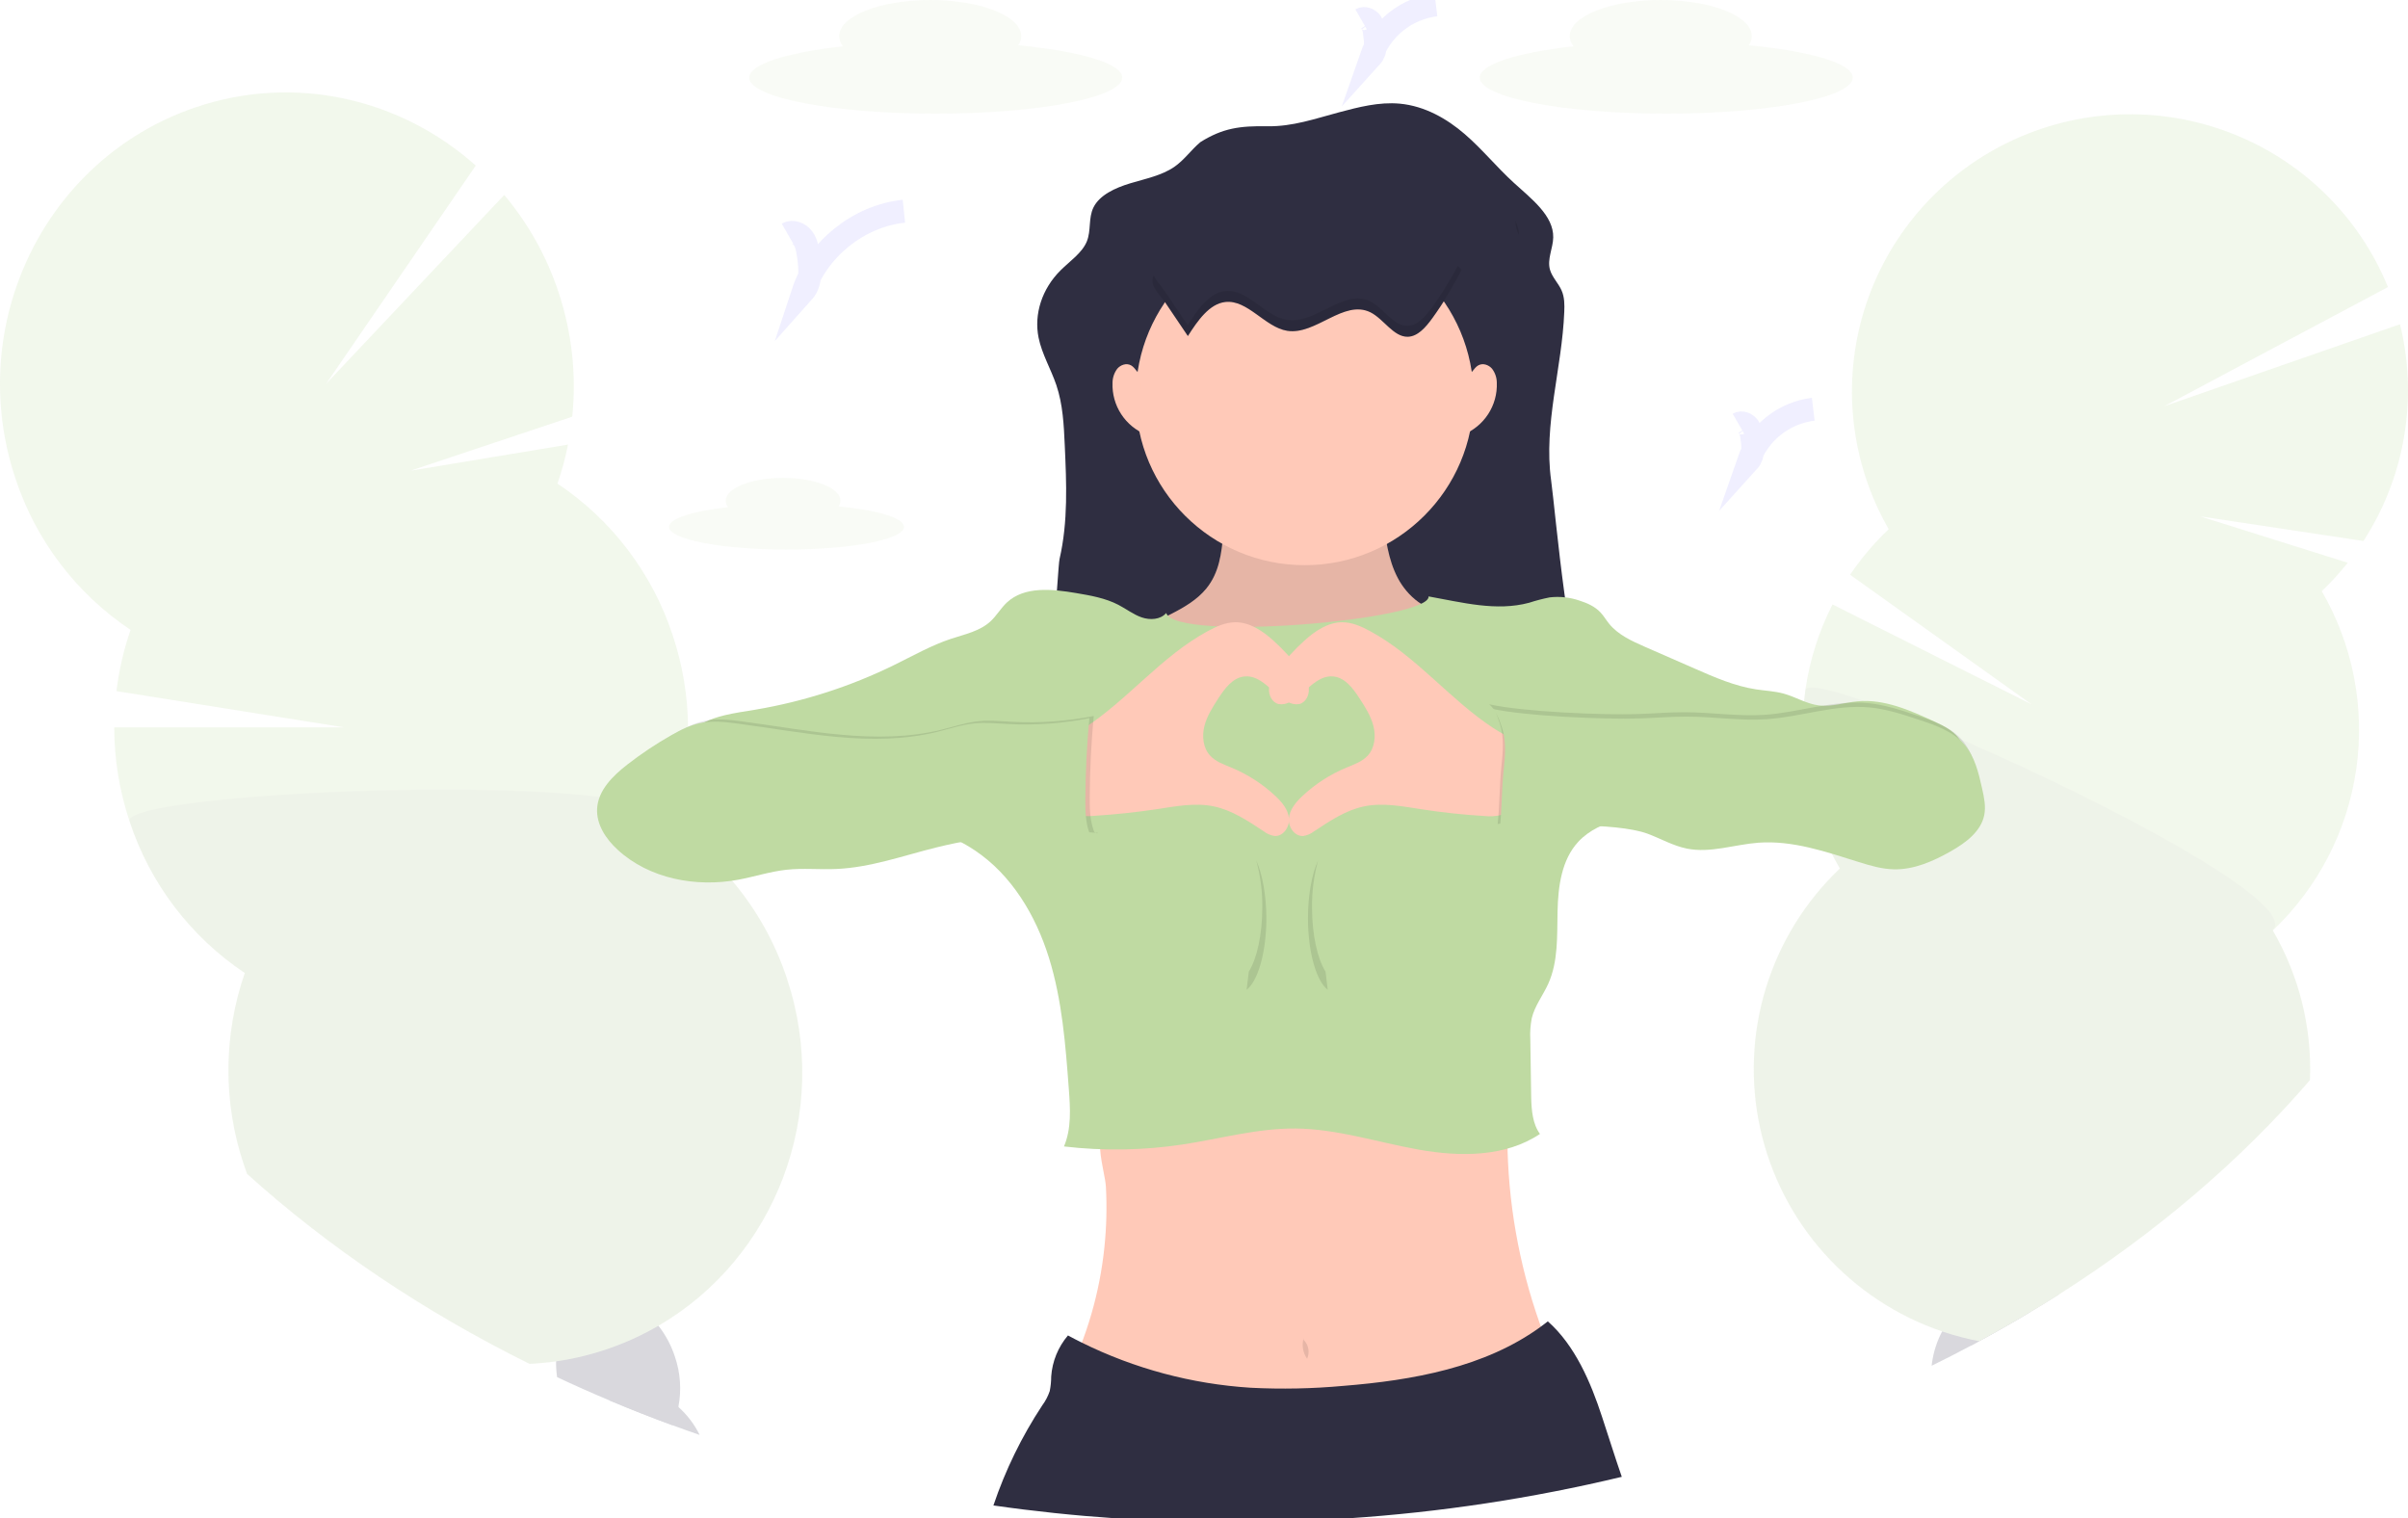 <svg width="314" height="198" viewBox="0 0 314 198" fill="none" xmlns="http://www.w3.org/2000/svg">
<g clip-path="url(#clip0_115_5630)">
<g opacity="0.2">
<path d="M264.696 171.117C262.534 172.415 260.328 173.672 258.079 174.888C257.73 175.076 257.381 175.265 257.032 175.458C255.342 176.361 253.626 177.239 251.883 178.092C251.896 177.955 251.913 177.819 251.934 177.682C252.134 176.266 252.577 174.894 253.245 173.628C253.558 173.023 253.932 172.45 254.36 171.918C256.062 169.8 258.425 168.617 260.84 168.962C262.345 169.192 263.715 169.958 264.696 171.117Z" fill="#3F3D56"/>
<path d="M268.662 167.876C268.619 168.181 268.564 168.48 268.498 168.777C267.249 169.577 265.982 170.357 264.696 171.117C262.534 172.415 260.328 173.672 258.079 174.888C257.73 175.076 257.381 175.265 257.032 175.458C256.613 175.151 256.229 174.799 255.888 174.407C255.248 173.67 254.735 172.833 254.369 171.93C253.604 169.958 253.361 167.823 253.661 165.73C253.962 163.637 254.796 161.657 256.085 159.977C257.802 157.86 260.151 156.677 262.565 157.021C264.98 157.366 266.914 159.165 267.949 161.673C268.736 163.641 268.982 165.782 268.662 167.876Z" fill="#3F3D56"/>
<path d="M270.396 155.933C271.175 150.533 268.45 145.673 264.308 145.08C260.167 144.487 256.178 148.385 255.399 153.786C254.62 159.186 257.345 164.046 261.487 164.639C265.628 165.232 269.617 161.334 270.396 155.933Z" fill="#3F3D56"/>
<path d="M313.625 56.055C312.888 61.221 311.034 66.165 308.189 70.546L286.905 67.337L306.141 73.383C305.099 74.693 303.968 75.931 302.757 77.088C306.825 84.108 308.408 92.287 307.251 100.311C306.094 108.335 302.265 115.739 296.377 121.333C299.819 127.25 301.497 134.021 301.215 140.854C292.166 151.346 281.126 160.758 268.507 168.788C267.252 169.581 265.982 170.357 264.696 171.117C262.534 172.415 260.328 173.672 258.079 174.888C257.338 174.746 256.609 174.583 255.888 174.395C254.993 174.17 254.114 173.908 253.253 173.617C247.353 171.611 242.071 168.124 237.917 163.492C233.763 158.861 230.876 153.241 229.536 147.174C228.196 141.108 228.447 134.8 230.265 128.858C232.083 122.916 235.407 117.542 239.916 113.252C239.55 112.623 239.204 111.984 238.878 111.334C238.78 111.146 238.689 110.958 238.592 110.764C235.948 105.272 234.747 99.201 235.101 93.12L235.144 92.49C235.17 92.15 235.201 91.808 235.236 91.469C235.287 90.99 235.347 90.508 235.416 90.027V89.981C235.976 86.093 237.172 82.323 238.958 78.821L264.908 91.842L241.246 74.945C242.706 72.79 244.394 70.799 246.281 69.004C243.814 64.707 242.259 59.951 241.712 55.031C241.166 50.111 241.639 45.131 243.103 40.4C244.567 35.669 246.99 31.289 250.223 27.53C253.456 23.77 257.429 20.713 261.896 18.546C266.363 16.38 271.229 15.15 276.193 14.934C281.157 14.718 286.112 15.52 290.752 17.291C295.392 19.061 299.617 21.762 303.166 25.226C306.715 28.691 309.513 32.844 311.385 37.43L282.242 52.962L312.956 42.281C314.066 46.787 314.293 51.463 313.625 56.055Z" fill="#BFDAA2"/>
<path opacity="0.1" d="M301.206 140.842C292.157 151.335 281.118 160.747 268.498 168.777C267.249 169.577 265.982 170.357 264.696 171.117C262.534 172.415 260.328 173.672 258.079 174.888C257.338 174.746 256.609 174.583 255.888 174.395C254.993 174.17 254.114 173.908 253.253 173.617C247.353 171.611 242.071 168.124 237.917 163.492C233.763 158.861 230.876 153.241 229.536 147.174C228.196 141.108 228.447 134.8 230.265 128.858C232.083 122.916 235.407 117.542 239.916 113.252C239.55 112.623 239.204 111.984 238.878 111.334C238.78 111.146 238.689 110.958 238.592 110.764C235.948 105.272 234.747 99.201 235.101 93.12L235.144 92.49C235.17 92.15 235.201 91.808 235.236 91.469C235.287 90.99 235.347 90.508 235.416 90.027V89.981C235.639 89.212 238.592 89.859 243.089 91.406L244.039 91.743C245.034 92.099 246.095 92.492 247.211 92.923C249.646 93.858 252.335 94.961 255.173 96.181L255.359 96.261L255.754 96.432C274.835 104.675 299.936 117.902 296.337 121.316C299.791 127.231 301.48 134.005 301.206 140.842Z" fill="black"/>
</g>
<g opacity="0.2">
<path d="M91.234 187.114C90.033 186.7 88.84 186.274 87.656 185.837C84.898 184.826 82.183 183.757 79.511 182.63C80.052 182.192 80.667 181.853 81.327 181.627C83.71 180.812 86.328 181.59 88.459 183.465C89.61 184.494 90.552 185.732 91.234 187.114Z" fill="#3F3D56"/>
<path d="M88.46 183.465C88.297 184.288 88.027 185.085 87.656 185.837C84.898 184.826 82.183 183.757 79.511 182.63C77.186 181.655 74.897 180.638 72.645 179.577C72.546 178.897 72.502 178.21 72.513 177.522C72.523 176.806 72.6 176.092 72.742 175.39C73.314 172.588 74.934 170.356 77.32 169.541C79.705 168.726 82.32 169.504 84.451 171.382C84.968 171.838 85.441 172.34 85.865 172.882C86.804 174.087 87.528 175.445 88.005 176.895C88.727 179.009 88.884 181.273 88.46 183.465Z" fill="#3F3D56"/>
<path d="M79.727 177.278C83.842 175.982 85.768 170.483 84.028 164.997C82.287 159.51 77.54 156.114 73.424 157.41C69.308 158.706 67.382 164.204 69.123 169.691C70.863 175.177 75.611 178.574 79.727 177.278Z" fill="#3F3D56"/>
<path d="M75.127 164.624C79.228 163.334 81.148 157.857 79.415 152.39C77.683 146.924 72.954 143.539 68.854 144.829C64.753 146.119 62.833 151.597 64.566 157.063C66.298 162.529 71.027 165.915 75.127 164.624Z" fill="#3F3D56"/>
<path d="M85.85 172.882C85.055 173.345 84.239 173.779 83.401 174.184C82.052 174.838 80.664 175.409 79.245 175.895C77.95 176.34 76.631 176.712 75.294 177.009C74.365 177.218 73.435 177.388 72.504 177.519C71.349 177.685 70.196 177.793 69.046 177.844C55.222 171.003 42.812 162.634 32.221 153.076C32.07 152.672 31.935 152.264 31.789 151.851C29.074 143.74 29.121 134.963 31.921 126.881C24.839 122.143 19.55 115.181 16.896 107.104C15.575 103.151 14.899 99.013 14.893 94.847H44.855L15.185 90.121C15.515 87.403 16.132 84.728 17.028 82.139C9.945 77.403 4.656 70.443 2.003 62.366C-4.652 42.381 5.81 20.749 25.37 14.039C38.464 9.552 52.313 12.898 62.037 21.592L42.54 50.029L65.753 25.423C68.894 29.16 71.294 33.456 72.825 38.085C74.571 43.313 75.183 48.851 74.621 54.333L53.557 61.374L74.069 57.973C73.728 59.697 73.268 61.397 72.693 63.058C79.775 67.795 85.064 74.755 87.718 82.832C89.004 86.68 89.68 90.704 89.721 94.758V94.79C89.721 95.103 89.721 95.417 89.721 95.731C89.721 95.865 89.721 95.996 89.721 96.13C89.621 100.111 88.906 104.053 87.601 107.817C90.479 109.738 93.078 112.045 95.325 114.672C95.382 114.735 95.437 114.797 95.488 114.863C98.657 118.614 101.076 122.934 102.615 127.59C108.471 145.178 101.058 164.048 85.85 172.882Z" fill="#BFDAA2"/>
<path opacity="0.1" d="M85.85 172.882C85.055 173.345 84.239 173.779 83.401 174.184C82.052 174.838 80.664 175.409 79.245 175.895C77.95 176.34 76.631 176.712 75.294 177.009C74.365 177.218 73.435 177.388 72.505 177.519C71.349 177.685 70.196 177.793 69.046 177.844C55.222 171.003 42.812 162.634 32.221 153.076C32.07 152.672 31.935 152.264 31.79 151.851C29.075 143.74 29.121 134.963 31.921 126.881C24.839 122.143 19.55 115.181 16.896 107.104C15.869 104.02 58.698 101.531 78.206 103.917L78.661 103.974C84.583 104.735 88.219 105.969 87.587 107.797C90.465 109.718 93.064 112.025 95.311 114.652C95.368 114.715 95.422 114.777 95.474 114.843C98.642 118.594 101.061 122.914 102.6 127.57C108.471 145.178 101.058 164.048 85.85 172.882Z" fill="black"/>
</g>
<path opacity="0.1" d="M109.343 66.034C109.499 65.814 109.584 65.551 109.589 65.282C109.589 63.643 106.239 62.317 102.108 62.317C97.977 62.317 94.633 63.654 94.633 65.282C94.638 65.592 94.746 65.893 94.939 66.137C90.341 66.647 87.243 67.608 87.243 68.702C87.243 70.338 94.109 71.664 102.563 71.664C111.017 71.664 117.882 70.338 117.882 68.702C117.88 67.528 114.401 66.519 109.343 66.034Z" fill="#BFDAA2"/>
<path opacity="0.1" d="M228.044 5.903C228.291 5.551 228.428 5.133 228.436 4.703C228.436 2.107 223.121 0 216.564 0C210.007 0 204.691 2.107 204.691 4.703C204.703 5.19 204.875 5.66 205.18 6.04C197.88 6.853 192.962 8.375 192.962 10.119C192.962 12.716 203.833 14.822 217.279 14.822C230.725 14.822 241.596 12.716 241.596 10.119C241.596 8.269 236.072 6.67 228.044 5.903Z" fill="#BFDAA2"/>
<path opacity="0.1" d="M132.779 5.903C133.027 5.551 133.163 5.133 133.171 4.703C133.171 2.107 127.856 0 121.299 0C114.742 0 109.427 2.107 109.427 4.703C109.438 5.19 109.61 5.66 109.916 6.04C102.615 6.853 97.697 8.375 97.697 10.119C97.697 12.716 108.583 14.822 122.014 14.822C135.446 14.822 146.331 12.716 146.331 10.119C146.331 8.269 140.807 6.67 132.779 5.903Z" fill="#BFDAA2"/>
<path opacity="0.1" d="M102.681 30.457C103.35 30.073 104.248 30.44 104.706 31.059C105.164 31.677 105.295 32.484 105.41 33.234C105.664 34.918 105.848 36.854 104.709 38.125C106.571 32.49 111.935 28.171 117.869 27.541" stroke="#6C63FF" stroke-width="3" stroke-miterlimit="10"/>
<path opacity="0.1" d="M177.482 2.517C177.912 2.269 178.492 2.517 178.787 2.902C179.049 3.325 179.203 3.805 179.236 4.301C179.399 5.385 179.522 6.627 178.787 7.437C179.415 5.628 180.541 4.031 182.035 2.828C183.53 1.625 185.333 0.864 187.241 0.633" stroke="#6C63FF" stroke-width="3" stroke-miterlimit="10"/>
<path opacity="0.1" d="M226.688 55.251C227.117 55.003 227.697 55.251 227.992 55.636C228.254 56.059 228.408 56.539 228.441 57.035C228.604 58.118 228.727 59.361 227.992 60.171C228.62 58.362 229.746 56.765 231.24 55.562C232.735 54.359 234.539 53.598 236.446 53.367" stroke="#6C63FF" stroke-width="3" stroke-miterlimit="10"/>
<path d="M156.538 18.525C155.313 19.546 154.449 20.854 153.105 21.775C151.485 22.887 149.36 23.308 147.383 23.904C145.406 24.5 143.378 25.435 142.582 27.057C141.907 28.445 142.296 30.055 141.724 31.475C141.109 32.983 139.513 34.04 138.291 35.258C135.877 37.658 134.804 40.959 135.43 44.037C135.862 46.166 137.044 48.133 137.745 50.211C138.603 52.754 138.723 55.419 138.843 58.056C139.067 63.007 139.287 68.007 138.168 72.878C137.882 74.101 137.11 92.695 135.614 92.658C139.584 92.319 143.578 92.281 147.569 92.242L207.36 91.671C204.605 88.08 202.845 66.855 202.262 62.622C201.255 55.325 203.692 48.019 203.978 40.673C204.018 39.727 204.018 38.755 203.626 37.866C203.215 36.934 202.391 36.138 202.116 35.172C201.721 33.79 202.514 32.373 202.539 30.953C202.591 28.103 199.679 25.916 197.37 23.804C195.144 21.772 193.293 19.463 190.996 17.482C188.699 15.501 185.812 13.822 182.528 13.517C179.83 13.269 177.15 13.967 174.566 14.657C171.485 15.478 168.559 16.516 165.289 16.464C161.681 16.402 159.458 16.701 156.538 18.525Z" fill="#2F2E41"/>
<g opacity="0.1">
<path d="M197.722 29.753C197.805 30.065 197.926 30.366 198.082 30.648C198.044 30.007 197.888 29.378 197.622 28.793C197.609 29.116 197.643 29.439 197.722 29.753Z" fill="black"/>
<path d="M139.736 75.523L139.404 75.552C139.516 75.554 139.627 75.545 139.736 75.523Z" fill="black"/>
</g>
<path d="M201.825 178.243C201.46 178.525 201.025 178.701 200.566 178.754C193.251 180.25 185.87 181.527 178.412 181.932C171.832 182.291 165.232 181.969 158.65 181.647C152.067 181.325 145.49 181 139.064 179.674C141.727 174.333 143.403 168.558 144.014 162.626C144.284 160.022 144.35 157.401 144.211 154.787C144.19 154.472 144.152 154.159 144.097 153.849C143.791 151.973 143.035 149.257 143.722 147.9C144.603 146.155 147.987 146.098 149.641 145.774C152.45 145.223 155.274 144.764 158.109 144.38C169.36 142.855 180.726 142.507 192.064 142.168C193.586 142.122 195.4 142.225 196.192 143.522C196.635 144.248 196.613 145.155 196.59 146.007C196.538 147.852 196.556 149.698 196.644 151.543C197.042 159.725 198.799 167.784 201.845 175.393C202.223 176.325 202.569 177.545 201.825 178.243Z" fill="#FFC9B8"/>
<path d="M157.311 76.735C156.115 78.203 154.43 79.189 152.733 80.056C150.707 81.099 148.619 82.02 146.482 82.815C146.05 83.468 146.394 84.334 146.768 85.03C150.124 91.523 154.616 97.977 161.39 100.767C164.866 102.193 168.679 102.549 172.427 102.882C173.594 102.985 174.784 103.088 175.923 102.808C177.062 102.529 178.12 101.853 179.07 101.138C185.277 96.458 189.364 89.513 190.433 81.832C190.525 81.15 190.525 80.315 189.938 79.95C189.581 79.731 189.126 79.773 188.705 79.776C185.962 79.805 183.53 77.781 182.263 75.361C180.995 72.941 180.658 70.15 180.346 67.434C180.346 67.374 164.217 67.035 162.76 67.023C160.489 67.003 159.739 67.269 159.519 69.589C159.287 72.148 159.001 74.648 157.311 76.735Z" fill="#FFC9B8"/>
<path opacity="0.1" d="M157.311 76.735C156.115 78.203 154.43 79.189 152.733 80.056C150.707 81.099 148.619 82.02 146.482 82.815C146.05 83.468 146.394 84.334 146.768 85.03C150.124 91.523 154.616 97.977 161.39 100.767C164.866 102.193 168.679 102.549 172.427 102.882C173.594 102.985 174.784 103.088 175.923 102.808C177.062 102.529 178.12 101.853 179.07 101.138C185.277 96.458 189.364 89.513 190.433 81.832C190.525 81.15 190.525 80.315 189.938 79.95C189.581 79.731 189.126 79.773 188.705 79.776C185.962 79.805 183.53 77.781 182.263 75.361C180.995 72.941 180.658 70.15 180.346 67.434C180.346 67.374 164.217 67.035 162.76 67.023C160.489 67.003 159.739 67.269 159.519 69.589C159.287 72.148 159.001 74.648 157.311 76.735Z" fill="black"/>
<path d="M170.13 73.699C182.296 73.699 192.158 63.872 192.158 51.751C192.158 39.629 182.296 29.802 170.13 29.802C157.964 29.802 148.102 39.629 148.102 51.751C148.102 63.872 157.964 73.699 170.13 73.699Z" fill="#FFC9B8"/>
<path d="M186.285 77.772C186.528 80.851 153.323 83.733 152.07 79.936C151.326 80.811 149.961 80.882 148.874 80.506C147.787 80.13 146.871 79.406 145.842 78.873C144.125 77.981 142.191 77.65 140.289 77.328C137.19 76.806 133.592 76.424 131.297 78.565C130.505 79.303 129.964 80.275 129.169 81.016C127.778 82.305 125.813 82.707 124.019 83.297C121.43 84.152 119.044 85.52 116.598 86.717C110.887 89.519 104.798 91.48 98.521 92.538C97.185 92.763 95.84 92.946 94.516 93.262C92.656 93.707 90.797 94.468 89.529 95.896C91.011 97.783 93.14 98.812 95.425 99.556L117.482 106.739C120.801 107.819 124.171 108.923 127.075 110.858C131.912 114.073 135.059 119.358 136.781 124.891C138.504 130.424 138.947 136.261 139.376 142.039C139.562 144.551 139.731 147.17 138.741 149.496C143.879 150.099 149.074 150.014 154.189 149.243C159.113 148.496 163.982 147.11 168.963 147.156C174.398 147.21 179.665 148.966 185.023 149.915C190.382 150.864 196.295 150.893 200.809 147.863C199.848 146.572 199.702 144.727 199.665 143.125L199.55 135.535C199.499 134.618 199.561 133.699 199.734 132.798C200.117 131.173 201.195 129.811 201.885 128.292C203.215 125.358 203.029 122.006 203.104 118.788C203.178 115.57 203.63 112.112 205.813 109.758C207.243 108.221 209.246 107.349 211.277 106.81C214.75 105.887 218.383 105.827 221.971 105.573C233.667 104.738 245.109 101.769 255.728 96.814C255.093 95.477 253.617 94.719 252.27 94.097C249.083 92.629 245.707 91.124 242.211 91.452C240.52 91.612 238.847 92.199 237.162 91.985C235.565 91.78 234.152 90.879 232.601 90.449C231.426 90.124 230.195 90.075 228.988 89.893C226.202 89.468 223.587 88.325 221.009 87.193L214.498 84.343C212.782 83.588 210.994 82.781 209.815 81.321C209.432 80.845 209.123 80.309 208.705 79.862C207.987 79.095 206.989 78.642 205.99 78.326C204.736 77.891 203.399 77.744 202.079 77.898C201.175 78.077 200.281 78.31 199.405 78.596C195.102 79.754 190.662 78.551 186.285 77.772Z" fill="#BFDAA2"/>
<path d="M211.479 192.576C199.754 195.384 187.81 197.196 175.777 197.991H175.756H145.543H145.526C140.119 197.625 134.791 197.064 129.54 196.31C131.089 191.714 133.225 187.336 135.894 183.283C136.321 182.709 136.655 182.073 136.884 181.396C137.01 180.766 137.074 180.126 137.075 179.483C137.215 177.516 137.98 175.645 139.261 174.141C139.856 174.465 140.457 174.775 141.063 175.074C147.935 178.474 155.418 180.475 163.074 180.96C167.102 181.166 171.14 181.085 175.156 180.718C184.213 179.991 193.631 178.315 200.926 172.993C201.232 172.77 201.535 172.54 201.836 172.303C205.38 175.438 207.431 180.244 208.899 184.737C209.772 187.365 210.578 189.987 211.479 192.576Z" fill="#2F2E41"/>
<path opacity="0.1" d="M170.009 174.441C169.866 174.901 169.832 175.388 169.907 175.864C169.982 176.339 170.166 176.792 170.444 177.186C170.63 176.774 170.685 176.315 170.602 175.871C170.519 175.427 170.302 175.018 169.98 174.7L170.009 174.441Z" fill="black"/>
<path d="M157.493 82.296C158.603 81.692 159.802 81.156 161.066 81.139C162.966 81.122 164.665 82.279 166.073 83.556C167.374 84.727 168.551 86.028 169.586 87.438C170.101 88.137 170.593 88.904 170.67 89.767C170.747 90.631 170.273 91.603 169.426 91.808C168.891 91.898 168.342 91.787 167.884 91.498C165.927 90.426 164.477 87.972 162.257 88.211C160.735 88.373 159.705 89.784 158.872 91.061C158.131 92.202 157.382 93.373 157.05 94.69C156.718 96.007 156.878 97.54 157.799 98.532C158.515 99.311 159.559 99.673 160.534 100.077C162.692 100.967 164.667 102.245 166.362 103.846C167.183 104.627 167.964 105.556 168.078 106.696C168.193 107.836 167.326 109.091 166.193 109.011C165.682 108.931 165.201 108.722 164.794 108.404C162.746 107.055 160.655 105.642 158.251 105.146C155.805 104.641 153.279 105.146 150.813 105.522C148.109 105.925 145.391 106.212 142.66 106.383C141.849 106.475 141.029 106.422 140.237 106.226C137.536 105.394 136.75 101.97 137.064 99.496C137.399 96.851 139.353 96.249 141.396 94.935C147.14 91.19 151.403 85.603 157.493 82.296Z" fill="#FFC9B8"/>
<path d="M178.655 82.296C177.542 81.692 176.346 81.156 175.079 81.139C173.179 81.122 171.48 82.279 170.072 83.556C168.772 84.727 167.596 86.028 166.562 87.438C166.05 88.137 165.558 88.904 165.481 89.767C165.404 90.631 165.876 91.603 166.722 91.808C167.258 91.898 167.808 91.787 168.267 91.498C170.224 90.426 171.675 87.972 173.892 88.211C175.416 88.373 176.446 89.784 177.276 91.061C178.017 92.202 178.769 93.373 179.098 94.69C179.427 96.007 179.27 97.54 178.349 98.532C177.636 99.311 176.589 99.673 175.614 100.077C173.455 100.968 171.479 102.245 169.784 103.846C168.962 104.627 168.184 105.556 168.067 106.696C167.95 107.836 168.819 109.091 169.952 109.011C170.463 108.932 170.945 108.723 171.351 108.404C173.4 107.055 175.491 105.642 177.894 105.146C180.34 104.641 182.866 105.146 185.332 105.522C188.03 105.944 190.75 106.237 193.477 106.4C194.288 106.492 195.11 106.439 195.903 106.243C198.6 105.411 199.387 101.987 199.075 99.513C198.738 96.868 196.787 96.266 194.741 94.952C189.008 91.19 184.748 85.603 178.655 82.296Z" fill="#FFC9B8"/>
<path d="M154.899 43.82C156.181 41.802 157.703 39.613 159.783 39.379C162.686 39.052 164.955 42.669 167.844 43.136C171.563 43.741 175.219 38.997 178.715 40.73C180.432 41.586 181.714 43.957 183.579 43.912C184.869 43.883 185.919 42.677 186.774 41.494C188.218 39.5 189.495 37.391 190.593 35.189C187.043 31.133 181.879 30.206 177.059 29.468L168.954 28.228C167.003 27.929 165.018 27.633 163.078 28.046C161.325 28.419 159.688 29.36 158.1 30.349C156.207 31.535 151.752 33.439 150.591 35.645C149.781 37.176 150.894 37.889 151.938 39.431C152.92 40.894 153.907 42.357 154.899 43.82Z" fill="#2F2E41"/>
<path opacity="0.1" d="M142.623 93.362C139.107 94.061 135.517 94.316 131.938 94.12C130.533 94.046 129.123 93.9 127.724 94.032C126.036 94.191 124.414 94.747 122.769 95.152C114.247 97.241 105.341 95.2 96.641 94.054C95.105 93.852 93.534 93.678 92.012 93.975C90.619 94.245 89.332 94.895 88.099 95.594C86.101 96.726 84.189 98.001 82.377 99.41C80.48 100.887 78.567 102.768 78.435 105.16C78.32 107.218 79.579 109.114 81.104 110.513C85.224 114.313 91.34 115.456 96.856 114.427C98.953 114.036 100.998 113.364 103.118 113.13C105.289 112.89 107.484 113.13 109.666 113.027C114.101 112.831 118.346 111.294 122.652 110.225C129.375 108.557 136.33 108.014 143.232 108.618C143.172 108.643 143.107 108.656 143.042 108.654C142.977 108.652 142.912 108.635 142.854 108.605C142.796 108.576 142.745 108.534 142.705 108.482C142.665 108.43 142.637 108.37 142.623 108.307C142.117 106.916 142.091 105.402 142.1 103.923C142.122 100.334 142.291 96.936 142.623 93.362Z" fill="black"/>
<path d="M142.051 93.647C138.535 94.346 134.945 94.601 131.366 94.405C129.961 94.331 128.551 94.186 127.152 94.317C125.464 94.476 123.842 95.032 122.197 95.437C113.674 97.526 104.769 95.485 96.069 94.34C94.533 94.137 92.962 93.963 91.44 94.26C90.047 94.53 88.76 95.18 87.526 95.879C85.529 97.011 83.617 98.286 81.805 99.695C79.908 101.172 77.994 103.053 77.863 105.445C77.748 107.503 79.007 109.399 80.532 110.798C84.651 114.598 90.768 115.741 96.284 114.712C98.38 114.321 100.426 113.649 102.546 113.415C104.717 113.175 106.911 113.415 109.094 113.312C113.528 113.116 117.774 111.579 122.079 110.51C128.803 108.842 135.758 108.299 142.66 108.903C142.6 108.928 142.535 108.941 142.47 108.939C142.404 108.937 142.34 108.92 142.282 108.89C142.224 108.861 142.173 108.819 142.133 108.767C142.093 108.715 142.065 108.656 142.051 108.592C141.544 107.201 141.519 105.687 141.527 104.208C141.55 100.619 141.719 97.221 142.051 93.647Z" fill="#BFDAA2"/>
<path opacity="0.1" d="M194.189 91.837C198.549 92.826 209.043 93.262 213.511 93.114C215.551 93.051 217.585 92.869 219.625 92.874C223.121 92.874 226.611 93.444 230.098 93.213C234.604 92.906 239.03 91.255 243.524 91.68C245.733 91.891 247.858 92.592 249.964 93.293C252.069 93.995 254.364 94.787 255.846 96.492C257.219 98.071 257.72 100.197 258.174 102.238C258.429 103.378 258.684 104.556 258.46 105.699C258.034 107.868 256.029 109.336 254.103 110.43C251.815 111.73 249.303 112.848 246.665 112.788C245.1 112.754 243.579 112.303 242.088 111.836C237.817 110.499 233.451 108.985 228.988 109.319C225.867 109.558 222.749 110.704 219.679 110.086C217.874 109.721 216.246 108.769 214.53 108.136C210.347 106.611 199.731 107.016 195.297 107.437C195.554 104.955 195.523 102.452 195.78 99.966C195.98 98.065 196.172 96.095 195.56 94.282C195.176 93.196 195.048 92.606 194.189 91.837Z" fill="black"/>
<path d="M194.476 92.407C198.835 93.396 209.329 93.832 213.798 93.684C215.837 93.621 217.871 93.439 219.911 93.444C223.407 93.444 226.897 94.014 230.385 93.784C234.89 93.476 239.316 91.825 243.81 92.25C246.019 92.461 248.144 93.162 250.25 93.864C252.356 94.565 254.65 95.357 256.132 97.062C257.505 98.641 258.006 100.767 258.461 102.808C258.715 103.948 258.97 105.126 258.747 106.269C258.32 108.438 256.315 109.906 254.39 111.001C252.101 112.3 249.589 113.418 246.951 113.358C245.387 113.324 243.865 112.873 242.374 112.406C238.103 111.069 233.737 109.555 229.275 109.889C226.153 110.128 223.035 111.274 219.965 110.656C218.16 110.291 216.532 109.339 214.816 108.706C210.633 107.181 200.017 107.586 195.583 108.008C195.84 105.525 195.809 103.022 196.066 100.536C196.266 98.635 196.458 96.665 195.846 94.853C195.463 93.766 195.334 93.177 194.476 92.407Z" fill="#BFDAA2"/>
<path d="M149.02 49C148.351 48.826 148.093 47.982 147.49 47.643C146.886 47.304 146.131 47.572 145.696 48.076C145.292 48.61 145.073 49.26 145.072 49.929C145.019 51.371 145.413 52.794 146.201 54.004C146.99 55.214 148.134 56.153 149.478 56.69C148.88 54.096 148.649 51.43 148.791 48.772L149.02 49Z" fill="#FFC9B8"/>
<path d="M191.237 49C191.906 48.826 192.161 47.982 192.765 47.643C193.368 47.304 194.124 47.572 194.558 48.076C194.964 48.609 195.183 49.26 195.182 49.929C195.236 51.371 194.841 52.794 194.053 54.004C193.264 55.214 192.12 56.153 190.776 56.69C191.375 54.096 191.606 51.43 191.463 48.772L191.237 49Z" fill="#FFC9B8"/>
<g opacity="0.1">
<path d="M163.815 112.209C164.361 114.196 164.626 116.249 164.602 118.309C164.602 121.892 163.896 125.019 162.843 126.698C162.754 127.496 162.654 128.289 162.557 129.067C164.041 127.927 165.131 124.181 165.131 119.734C165.12 116.696 164.611 113.985 163.815 112.209Z" fill="black"/>
</g>
<g opacity="0.1">
<path d="M171.875 112.209C171.328 114.196 171.062 116.249 171.085 118.309C171.085 121.892 171.794 125.019 172.847 126.698C172.936 127.496 173.033 128.289 173.133 129.067C171.649 127.927 170.559 124.181 170.559 119.734C170.556 116.696 171.065 113.985 171.875 112.209Z" fill="black"/>
</g>
<path opacity="0.1" d="M186.751 40.069C185.893 41.252 184.846 42.458 183.556 42.486C181.688 42.532 180.409 40.166 178.692 39.305C175.211 37.572 171.563 42.315 167.821 41.711C164.932 41.244 162.672 37.626 159.759 37.954C157.68 38.188 156.158 40.377 154.876 42.395C153.884 40.934 152.893 39.471 151.904 38.005C151.331 37.15 150.711 36.537 150.433 35.905C149.878 37.261 150.92 37.98 151.904 39.431C152.888 40.882 153.883 42.358 154.876 43.82C156.158 41.802 157.68 39.613 159.759 39.379C162.663 39.052 164.932 42.669 167.821 43.136C171.54 43.741 175.196 38.997 178.692 40.73C180.409 41.586 181.69 43.957 183.556 43.912C184.846 43.883 185.896 42.677 186.751 41.494C188.195 39.5 189.472 37.391 190.57 35.189C190.416 35.012 190.256 34.841 190.093 34.676C189.106 36.549 187.989 38.351 186.751 40.069Z" fill="black"/>
</g>
<defs>
<clipPath id="clip0_115_5630">
<rect width="314" height="198" fill="white"/>
</clipPath>
</defs>
</svg>

